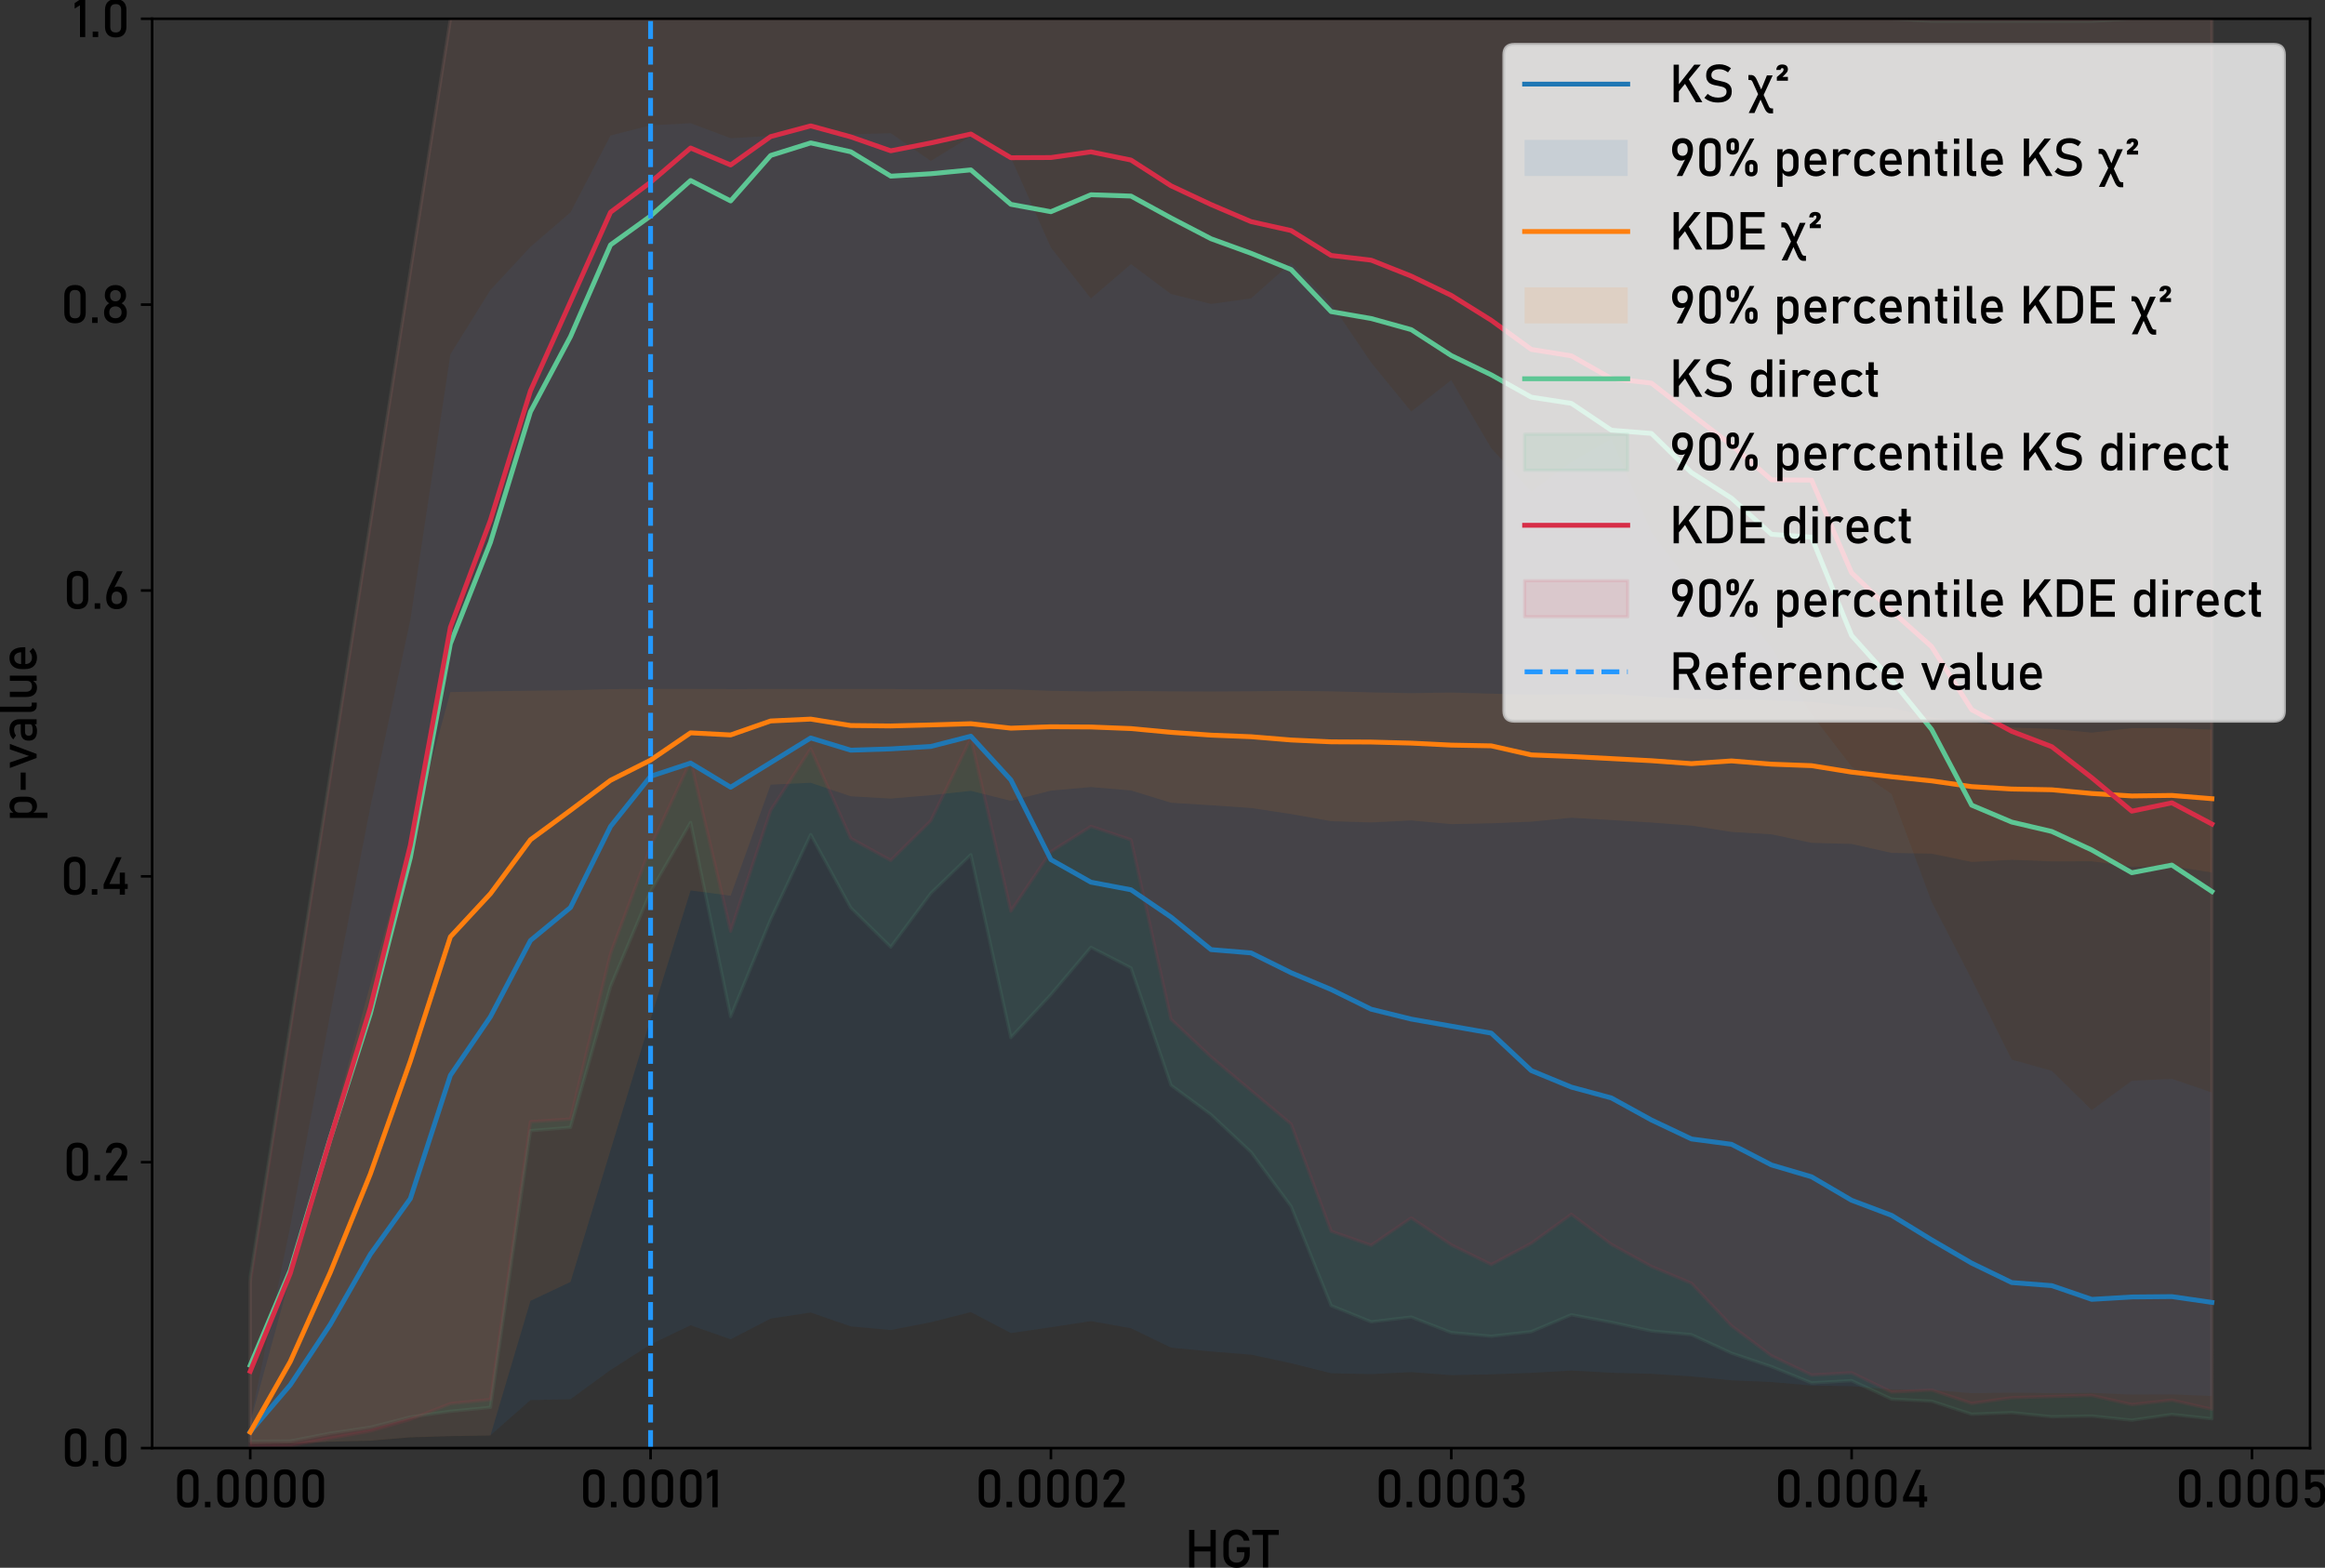 <?xml version="1.0" encoding="UTF-8" standalone="no"?>
<svg
   width="721.454pt"
   height="486.475pt"
   viewBox="0 0 721.454 486.475"
   version="1.1"
   id="svg225"
   sodipodi:docname="hgt_0.0001_hgt.svg"
   inkscape:export-filename="hgt_0.0001_hgt.pdf"
   inkscape:export-xdpi="96"
   inkscape:export-ydpi="96"
   inkscape:version="1.3.2 (091e20e, 2023-11-25, custom)"
   xmlns:inkscape="http://www.inkscape.org/namespaces/inkscape"
   xmlns:sodipodi="http://sodipodi.sourceforge.net/DTD/sodipodi-0.dtd"
   xmlns:xlink="http://www.w3.org/1999/xlink"
   xmlns="http://www.w3.org/2000/svg"
   xmlns:svg="http://www.w3.org/2000/svg"
   xmlns:rdf="http://www.w3.org/1999/02/22-rdf-syntax-ns#"
   xmlns:cc="http://creativecommons.org/ns#"
   xmlns:dc="http://purl.org/dc/elements/1.1/">
  <rect x="0" y="0" width="721.454" height="486.475" fill="#333333" stroke="none"/>
  <sodipodi:namedview
     id="namedview225"
     pagecolor="#ffffff"
     bordercolor="#000000"
     borderopacity="0.25"
     inkscape:showpageshadow="2"
     inkscape:pageopacity="0.0"
     inkscape:pagecheckerboard="0"
     inkscape:deskcolor="#d1d1d1"
     inkscape:document-units="pt"
     inkscape:zoom="2.25"
     inkscape:cx="495.11111"
     inkscape:cy="299.55556"
     inkscape:window-width="3840"
     inkscape:window-height="2054"
     inkscape:window-x="-11"
     inkscape:window-y="-11"
     inkscape:window-maximized="1"
     inkscape:current-layer="axes_1" />
  <defs
     id="defs1">
    <style
       type="text/css"
       id="style1">*{stroke-linejoin: round; stroke-linecap: butt}</style>
  </defs>
  <g
     id="figure_1"
     transform="translate(-60.788,-63.3)">
    <g
       id="axes_1">
      <g
         id="PolyCollection_1">
        <path
           d="m 138.436,504.57 v 6.882 l 12.423,-0.28 12.423,-0.6 12.423,-0.298 12.423,-1.025 12.423,-0.369 12.423,-0.195 12.423,-10.937 12.423,-0.266 12.423,-9.071 12.423,-7.943 12.423,-5.938 12.423,4.356 12.423,-6.439 12.423,-1.873 12.423,4.307 12.423,1.121 12.423,-2.412 12.423,-3.15 12.423,6.513 12.423,-1.806 12.423,-1.901 12.423,2.207 12.423,6.024 12.423,1.192 12.423,0.986 12.423,2.657 12.423,3.108 12.423,0.263 12.423,-0.617 12.423,0.94 12.423,-0.252 12.423,-0.458 12.423,-0.713 12.423,0.685 12.423,0.316 12.423,0.819 12.423,1.22 12.423,0.521 12.423,1.089 12.423,0.192 12.423,1.022 12.423,0.142 12.423,1.011 12.423,-0.149 12.423,0.124 12.423,-0.053 12.423,0.507 12.423,-0.053 12.423,0.482 v -94.156 0 l -12.423,-4.253 -12.423,0.61 -12.423,9.106 -12.423,-12.2 -12.423,-3.462 -12.423,-24.917 -12.423,-24.062 -12.423,-33.421 -12.423,-8.542 -12.423,-16.176 -12.423,-20.742 -12.423,-15.307 -12.423,-4.072 -12.423,-16.304 -12.423,-29.032 -12.423,7.187 -12.423,9.199 -12.423,-13.523 -12.423,-21.136 -12.423,9.745 -12.423,-15.197 -12.423,-18.319 -12.423,-12.629 -12.423,11.036 -12.423,1.721 -12.423,-3.086 -12.423,-9.269 -12.423,10.671 -12.423,-15.811 -12.423,-27.922 -12.423,-6.598 -12.423,7.655 -12.423,-8.638 -12.423,0.383 -12.423,-1.65 -12.423,2.143 -12.423,0.692 -12.423,-4.64 -12.423,0.642 -12.423,3.164 -12.423,23.846 -12.423,10.706 -12.423,13.381 -12.423,19.962 -12.423,82.372 -12.423,58.072 -12.423,64.173 -12.423,65.94 z"
           clip-path="url(#pf4413cbce0)"
           style="fill:#1f77b4;fill-opacity:0.1"
           id="path3" />
      </g>
      <g
         id="PolyCollection_2">
        <path
           d="m 138.436,504.753 v 6.787 l 12.423,-0.276 12.423,-0.61 12.423,-0.312 12.423,-1.03 12.423,-0.38 12.423,-0.194 12.423,-41.794 12.423,-5.855 12.423,-40.901 12.423,-40.684 12.423,-39.906 12.423,1.633 12.423,-34.463 12.423,-0.584 12.423,4.203 12.423,0.705 12.423,-1.056 12.423,-1.343 12.423,3.1 12.423,-3.168 12.423,-1.102 12.423,1.04 12.423,3.825 12.423,0.777 12.423,0.852 12.423,1.882 12.423,2.198 12.423,0.404 12.423,-0.622 12.423,1.138 12.423,-0.251 12.423,-0.507 12.423,-1.212 12.423,0.706 12.423,0.775 12.423,0.944 12.423,1.974 12.423,0.736 12.423,2.647 12.423,0.345 12.423,2.783 12.423,0.242 12.423,2.573 12.423,-0.671 12.423,0.491 12.423,-0.031 12.423,1.698 12.423,-0.154 12.423,1.932 v -44.305 0 l -12.423,-0.538 -12.423,0.045 -12.423,1.39 -12.423,-1.167 -12.423,-0.403 -12.423,-1.738 -12.423,-1.385 -12.423,-3.038 -12.423,-0.522 -12.423,-1.254 -12.423,-0.532 -12.423,-0.342 -12.423,-0.142 -12.423,-0.598 -12.423,-0.887 -12.423,0.119 -12.423,0.142 -12.423,-0.333 -12.423,-0.349 -12.423,0.182 -12.423,-0.235 -12.423,-0.318 -12.423,-0.165 -12.423,0.14 -12.423,0.062 -12.423,-0.037 -12.423,-0.106 -12.423,0.132 -12.423,-0.192 -12.423,-0.445 -12.423,-0.079 -12.423,0.088 -12.423,-0.11 -12.423,0.002 -12.423,-0.027 -12.423,0.029 -12.423,0.012 -12.423,-0.051 -12.423,0.009 -12.423,0.046 -12.423,0.347 -12.423,0.144 -12.423,0.168 -12.423,0.274 -12.423,45.554 -12.423,45.2 -12.423,45.322 -12.423,45.35 z"
           clip-path="url(#pf4413cbce0)"
           style="fill:#ff7f0e;fill-opacity:0.1"
           id="path4" />
      </g>
      <g
         id="PolyCollection_3">
        <defs
           id="defs4">
          <path
             id="m026669bd86"
             d="m 138.436,-116.572 v 51.083 l 12.423,-0.071 12.423,-2.412 12.423,-1.845 12.423,-3.193 12.423,-1.774 12.423,-1.206 12.423,-85.866 12.423,-0.993 12.423,-43.705 12.423,-29.515 12.423,-21.427 12.423,60.253 12.423,-30.153 12.423,-26.326 12.423,22.704 12.423,12.203 12.423,-16.673 12.423,-11.99 12.423,56.763 12.423,-13.338 12.423,-14.686 12.423,6.385 12.423,36.397 12.423,9.152 12.423,11.636 12.423,16.815 12.423,30.792 12.423,5.037 12.423,-1.49 12.423,4.825 12.423,1.135 12.423,-1.419 12.423,-5.25 12.423,2.341 12.423,2.696 12.423,1.135 12.423,5.747 12.423,4.186 12.423,5.037 12.423,-0.709 12.423,5.747 12.423,0.639 12.423,4.044 12.423,-0.497 12.423,1.277 12.423,-0.213 12.423,1.277 12.423,-1.774 12.423,1.348 V -506.88 v 0 h -12.423 -12.423 l -12.423,0.784 h -12.423 -12.423 -12.423 -12.423 L 647.78,-506.88 h -12.423 -12.423 -12.423 -12.423 -12.423 -12.423 -12.423 -12.423 -12.423 -12.423 -12.423 -12.423 -12.423 -12.423 -12.423 -12.423 -12.423 -12.423 -12.423 -12.423 -12.423 -12.423 -12.423 -12.423 -12.423 -12.423 -12.423 -12.423 -12.423 -12.423 -12.423 -12.423 -12.423 -12.423 -12.423 -12.423 l -12.423,78.062 -12.423,78.062 -12.423,78.062 -12.423,78.062 z"
             style="stroke:#5dc694;stroke-opacity:0.1" />
        </defs>
        <g
           clip-path="url(#pf4413cbce0)"
           id="g4">
          <use
             xlink:href="#m026669bd86"
             x="0"
             y="576"
             style="fill:#5dc694;fill-opacity:0.1;stroke:#5dc694;stroke-opacity:0.1"
             id="use4" />
        </g>
      </g>
      <g
         id="PolyCollection_4">
        <defs
           id="defs5">
          <path
             id="m212d3e1419"
             d="m 138.436,-114.73 v 50.85 l 12.423,-0.157 12.423,-2.383 12.423,-2.238 12.423,-3.62 12.423,-4.889 12.423,-1.253 12.423,-86.217 12.423,-0.825 12.423,-51.315 12.423,-33.165 12.423,-26.602 12.423,52.81 12.423,-37.487 12.423,-19.149 12.423,27.824 12.423,6.833 12.423,-12.306 12.423,-25.554 12.423,53.608 12.423,-18.461 12.423,-7.854 12.423,4.178 12.423,55.703 12.423,11.672 12.423,10.454 12.423,10.371 12.423,33.262 12.423,4.362 12.423,-8.498 12.423,8.366 12.423,6.119 12.423,-6.607 12.423,-8.997 12.423,9.325 12.423,6.855 12.423,5.203 12.423,13.214 12.423,9.324 12.423,5.939 12.423,-0.698 12.423,6.004 12.423,-0.644 12.423,4.157 12.423,-1.769 12.423,-0.37 12.423,-0.331 12.423,2.828 12.423,-1.378 12.423,2.82 V -506.88 v 0 h -12.423 -12.423 -12.423 -12.423 -12.423 -12.423 -12.423 -12.423 -12.423 -12.423 -12.423 -12.423 -12.423 -12.423 -12.423 -12.423 -12.423 -12.423 -12.423 -12.423 -12.423 -12.423 -12.423 -12.423 -12.423 -12.423 -12.423 -12.423 -12.423 -12.423 -12.423 -12.423 -12.423 -12.423 -12.423 -12.423 -12.423 -12.423 -12.423 -12.423 -12.423 -12.423 -12.423 -12.423 l -12.423,78.43 -12.423,78.43 -12.423,78.43 -12.423,78.43 z"
             style="stroke:#d72d47;stroke-opacity:0.1" />
        </defs>
        <g
           clip-path="url(#pf4413cbce0)"
           id="g5">
          <use
             xlink:href="#m212d3e1419"
             x="0"
             y="576"
             style="fill:#d72d47;fill-opacity:0.1;stroke:#d72d47;stroke-opacity:0.1"
             id="use5" />
        </g>
      </g>
      <g
         id="matplotlib.axis_1">
        <g
           id="xtick_1">
          <g
             id="line2d_1">
            <defs
               id="defs6">
              <path
                 id="m7de6efd23d"
                 d="M 0,0 V 3.5"
                 style="stroke:#000000;stroke-width:0.8" />
            </defs>
            <g
               id="g6">
              <use
                 xlink:href="#m7de6efd23d"
                 x="138.436"
                 y="512.64"
                 style="stroke:#000000;stroke-width:0.8"
                 id="use6" />
            </g>
          </g>
          <g
             id="text_1">
            <!-- 0.0000 -->
            <g
               transform="matrix(0.16,0,0,-0.16,114.555,531)"
               id="g12">
              <defs
                 id="defs7">
                <path
                   id="Bahnschrift-30"
                   d="m 1766,-47 q -650,0 -974,348 -323,349 -323,943 v 2065 q 0,604 328,947 328,344 969,344 643,0 970,-342 327,-342 327,-949 V 1244 Q 3063,641 2736,297 2409,-47 1766,-47 Z m 0,606 q 350,0 504,183 155,183 155,502 v 2065 q 0,322 -155,503 -154,182 -504,182 -350,0 -505,-182 -155,-181 -155,-503 V 1244 q 0,-319 155,-502 155,-183 505,-183 z"
                   transform="scale(0.016)" />
                <path
                   id="Bahnschrift-2e"
                   d="m 391,0 v 669 h 668 V 0 Z"
                   transform="scale(0.016)" />
              </defs>
              <use
                 xlink:href="#Bahnschrift-30"
                 id="use7" />
              <use
                 xlink:href="#Bahnschrift-2e"
                 x="55.176"
                 id="use8" />
              <use
                 xlink:href="#Bahnschrift-30"
                 x="77.832"
                 id="use9" />
              <use
                 xlink:href="#Bahnschrift-30"
                 x="133.008"
                 id="use10" />
              <use
                 xlink:href="#Bahnschrift-30"
                 x="188.184"
                 id="use11" />
              <use
                 xlink:href="#Bahnschrift-30"
                 x="243.359"
                 id="use12" />
            </g>
          </g>
        </g>
        <g
           id="xtick_2">
          <g
             id="line2d_2">
            <g
               id="g13">
              <use
                 xlink:href="#m7de6efd23d"
                 x="262.666"
                 y="512.64"
                 style="stroke:#000000;stroke-width:0.8"
                 id="use13" />
            </g>
          </g>
          <g
             id="text_2">
            <!-- 0.0001 -->
            <g
               transform="matrix(0.16,0,0,-0.16,240.539,531)"
               id="g19">
              <defs
                 id="defs13">
                <path
                   id="Bahnschrift-31"
                   d="M 1566,4544 V 0 H 928 V 3850 L 281,3453 v 660 l 647,431 z"
                   transform="scale(0.016)" />
              </defs>
              <use
                 xlink:href="#Bahnschrift-30"
                 id="use14" />
              <use
                 xlink:href="#Bahnschrift-2e"
                 x="55.176"
                 id="use15" />
              <use
                 xlink:href="#Bahnschrift-30"
                 x="77.832"
                 id="use16" />
              <use
                 xlink:href="#Bahnschrift-30"
                 x="133.008"
                 id="use17" />
              <use
                 xlink:href="#Bahnschrift-30"
                 x="188.184"
                 id="use18" />
              <use
                 xlink:href="#Bahnschrift-31"
                 x="243.359"
                 id="use19" />
            </g>
          </g>
        </g>
        <g
           id="xtick_3">
          <g
             id="line2d_3">
            <g
               id="g20">
              <use
                 xlink:href="#m7de6efd23d"
                 x="386.896"
                 y="512.64"
                 style="stroke:#000000;stroke-width:0.8"
                 id="use20" />
            </g>
          </g>
          <g
             id="text_3">
            <!-- 0.0002 -->
            <g
               transform="matrix(0.16,0,0,-0.16,363.296,531)"
               id="g26">
              <defs
                 id="defs20">
                <path
                   id="Bahnschrift-32"
                   d="m 400,0 v 553 l 1584,2113 q 138,181 214,374 77,194 77,366 v 7 q 0,271 -160,421 -159,150 -452,150 -275,0 -449,-164 -173,-164 -211,-464 v -3 H 344 v 3 q 84,588 428,911 344,324 884,324 613,0 947,-310 335,-309 335,-875 v -3 q 0,-240 -100,-505 -100,-264 -279,-504 L 1244,606 H 2963 V 0 Z"
                   transform="scale(0.016)" />
              </defs>
              <use
                 xlink:href="#Bahnschrift-30"
                 id="use21" />
              <use
                 xlink:href="#Bahnschrift-2e"
                 x="55.176"
                 id="use22" />
              <use
                 xlink:href="#Bahnschrift-30"
                 x="77.832"
                 id="use23" />
              <use
                 xlink:href="#Bahnschrift-30"
                 x="133.008"
                 id="use24" />
              <use
                 xlink:href="#Bahnschrift-30"
                 x="188.184"
                 id="use25" />
              <use
                 xlink:href="#Bahnschrift-32"
                 x="243.359"
                 id="use26" />
            </g>
          </g>
        </g>
        <g
           id="xtick_4">
          <g
             id="line2d_4">
            <g
               id="g27">
              <use
                 xlink:href="#m7de6efd23d"
                 x="511.127"
                 y="512.64"
                 style="stroke:#000000;stroke-width:0.8"
                 id="use27" />
            </g>
          </g>
          <g
             id="text_4">
            <!-- 0.0003 -->
            <g
               transform="matrix(0.16,0,0,-0.16,487.429,531)"
               id="g33">
              <defs
                 id="defs27">
                <path
                   id="Bahnschrift-33"
                   d="M 1644,-47 Q 1259,-47 970,92 681,231 506,493 331,756 281,1131 v 0 h 650 v 0 q 44,-293 231,-429 188,-136 482,-136 315,0 490,168 175,169 175,475 v 138 q 0,341 -166,526 -165,186 -468,186 h -322 v 607 h 322 q 269,0 414,159 145,159 145,450 v 141 q 0,268 -155,415 -154,147 -438,147 -241,0 -408,-136 -167,-136 -230,-429 v 0 H 356 v 0 q 97,562 433,870 336,308 852,308 587,0 909,-310 322,-309 322,-872 v -75 q 0,-340 -185,-592 -184,-251 -521,-370 372,-78 576,-364 205,-286 205,-727 v -75 Q 2947,609 2606,281 2266,-47 1644,-47 Z"
                   transform="scale(0.016)" />
              </defs>
              <use
                 xlink:href="#Bahnschrift-30"
                 id="use28" />
              <use
                 xlink:href="#Bahnschrift-2e"
                 x="55.176"
                 id="use29" />
              <use
                 xlink:href="#Bahnschrift-30"
                 x="77.832"
                 id="use30" />
              <use
                 xlink:href="#Bahnschrift-30"
                 x="133.008"
                 id="use31" />
              <use
                 xlink:href="#Bahnschrift-30"
                 x="188.184"
                 id="use32" />
              <use
                 xlink:href="#Bahnschrift-33"
                 x="243.359"
                 id="use33" />
            </g>
          </g>
        </g>
        <g
           id="xtick_5">
          <g
             id="line2d_5">
            <g
               id="g34">
              <use
                 xlink:href="#m7de6efd23d"
                 x="635.357"
                 y="512.64"
                 style="stroke:#000000;stroke-width:0.8"
                 id="use34" />
            </g>
          </g>
          <g
             id="text_5">
            <!-- 0.0004 -->
            <g
               transform="matrix(0.16,0,0,-0.16,611.338,531)"
               id="g40">
              <defs
                 id="defs34">
                <path
                   id="Bahnschrift-34"
                   d="m 406,697 v 553 l 1525,3291 h 657 L 1100,1288 H 3328 V 697 Z M 2366,-3 v 2675 h 622 V -3 Z"
                   transform="scale(0.016)" />
              </defs>
              <use
                 xlink:href="#Bahnschrift-30"
                 id="use35" />
              <use
                 xlink:href="#Bahnschrift-2e"
                 x="55.176"
                 id="use36" />
              <use
                 xlink:href="#Bahnschrift-30"
                 x="77.832"
                 id="use37" />
              <use
                 xlink:href="#Bahnschrift-30"
                 x="133.008"
                 id="use38" />
              <use
                 xlink:href="#Bahnschrift-30"
                 x="188.184"
                 id="use39" />
              <use
                 xlink:href="#Bahnschrift-34"
                 x="243.359"
                 id="use40" />
            </g>
          </g>
        </g>
        <g
           id="xtick_6">
          <g
             id="line2d_6">
            <g
               id="g41">
              <use
                 xlink:href="#m7de6efd23d"
                 x="759.587"
                 y="512.64"
                 style="stroke:#000000;stroke-width:0.8"
                 id="use41" />
            </g>
          </g>
          <g
             id="text_6">
            <!-- 0.0005 -->
            <g
               transform="matrix(0.16,0,0,-0.16,735.764,531)"
               id="g47">
              <defs
                 id="defs41">
                <path
                   id="Bahnschrift-35"
                   d="m 1738,-47 q -519,0 -852,298 -333,299 -417,843 v 3 h 637 v -3 q 35,-250 200,-389 166,-139 432,-139 306,0 473,204 167,205 167,577 v 381 q 0,372 -167,575 -167,203 -473,203 -166,0 -319,-94 -153,-93 -269,-262 H 569 V 4544 H 2884 V 3938 H 1206 V 2916 q 119,97 266,150 147,53 300,53 594,0 919,-364 325,-364 325,-1027 V 1347 Q 3016,681 2681,317 2347,-47 1738,-47 Z"
                   transform="scale(0.016)" />
              </defs>
              <use
                 xlink:href="#Bahnschrift-30"
                 id="use42" />
              <use
                 xlink:href="#Bahnschrift-2e"
                 x="55.176"
                 id="use43" />
              <use
                 xlink:href="#Bahnschrift-30"
                 x="77.832"
                 id="use44" />
              <use
                 xlink:href="#Bahnschrift-30"
                 x="133.008"
                 id="use45" />
              <use
                 xlink:href="#Bahnschrift-30"
                 x="188.184"
                 id="use46" />
              <use
                 xlink:href="#Bahnschrift-35"
                 x="243.359"
                 id="use47" />
            </g>
          </g>
        </g>
        <g
           id="text_7">
          <!-- HGT -->
          <g
             transform="matrix(0.16,0,0,-0.16,428.346,549.658)"
             id="g50">
            <defs
               id="defs47">
              <path
                 id="Bahnschrift-48"
                 d="m 3144,0 v 4544 h 637 V 0 Z M 563,0 v 4544 h 637 V 0 Z m 396,1934 v 607 h 2522 v -607 z"
                 transform="scale(0.016)" />
              <path
                 id="Bahnschrift-47"
                 d="M 2094,2447 H 3669 V 1653 Q 3669,1141 3470,758 3272,375 2915,164 2559,-47 2078,-47 1594,-47 1231,151 869,350 669,711 469,1072 469,1553 v 1341 q 0,512 198,893 199,382 555,593 356,211 837,211 397,0 723,-169 327,-169 549,-472 222,-303 300,-709 v 0 h -690 v 0 q -88,353 -341,540 -253,188 -541,188 -425,0 -681,-296 -256,-295 -256,-779 V 1553 q 0,-444 262,-711 263,-267 694,-267 425,0 681,281 257,282 257,785 v 197 h -922 z"
                 transform="scale(0.016)" />
              <path
                 id="Bahnschrift-54"
                 d="m 1222,0 v 4172 h 637 V 0 Z M -63,3938 v 606 h 3207 v -606 z"
                 transform="scale(0.016)" />
            </defs>
            <use
               xlink:href="#Bahnschrift-48"
               id="use48" />
            <use
               xlink:href="#Bahnschrift-47"
               x="67.871"
               id="use49" />
            <use
               xlink:href="#Bahnschrift-54"
               x="132.52"
               id="use50" />
          </g>
        </g>
      </g>
      <g
         id="matplotlib.axis_2">
        <g
           id="ytick_1">
          <g
             id="line2d_7">
            <defs
               id="defs50">
              <path
                 id="mab78a28a22"
                 d="M 0,0 H -3.5"
                 style="stroke:#000000;stroke-width:0.8" />
            </defs>
            <g
               id="g51">
              <use
                 xlink:href="#mab78a28a22"
                 x="108"
                 y="512.64"
                 style="stroke:#000000;stroke-width:0.8"
                 id="use51" />
            </g>
          </g>
          <g
             id="text_8">
            <!-- 0.0 -->
            <g
               transform="matrix(0.16,0,0,-0.16,79.72,518.32)"
               id="g54">
              <use
                 xlink:href="#Bahnschrift-30"
                 id="use52" />
              <use
                 xlink:href="#Bahnschrift-2e"
                 x="55.176"
                 id="use53" />
              <use
                 xlink:href="#Bahnschrift-30"
                 x="77.832"
                 id="use54" />
            </g>
          </g>
        </g>
        <g
           id="ytick_2">
          <g
             id="line2d_8">
            <g
               id="g55">
              <use
                 xlink:href="#mab78a28a22"
                 x="108"
                 y="423.936"
                 style="stroke:#000000;stroke-width:0.8"
                 id="use55" />
            </g>
          </g>
          <g
             id="text_9">
            <!-- 0.2 -->
            <g
               transform="matrix(0.16,0,0,-0.16,80.282,429.616)"
               id="g58">
              <use
                 xlink:href="#Bahnschrift-30"
                 id="use56" />
              <use
                 xlink:href="#Bahnschrift-2e"
                 x="55.176"
                 id="use57" />
              <use
                 xlink:href="#Bahnschrift-32"
                 x="77.832"
                 id="use58" />
            </g>
          </g>
        </g>
        <g
           id="ytick_3">
          <g
             id="line2d_9">
            <g
               id="g59">
              <use
                 xlink:href="#mab78a28a22"
                 x="108"
                 y="335.232"
                 style="stroke:#000000;stroke-width:0.8"
                 id="use59" />
            </g>
          </g>
          <g
             id="text_10">
            <!-- 0.4 -->
            <g
               transform="matrix(0.16,0,0,-0.16,79.445,340.912)"
               id="g62">
              <use
                 xlink:href="#Bahnschrift-30"
                 id="use60" />
              <use
                 xlink:href="#Bahnschrift-2e"
                 x="55.176"
                 id="use61" />
              <use
                 xlink:href="#Bahnschrift-34"
                 x="77.832"
                 id="use62" />
            </g>
          </g>
        </g>
        <g
           id="ytick_4">
          <g
             id="line2d_10">
            <g
               id="g63">
              <use
                 xlink:href="#mab78a28a22"
                 x="108"
                 y="246.528"
                 style="stroke:#000000;stroke-width:0.8"
                 id="use63" />
            </g>
          </g>
          <g
             id="text_11">
            <!-- 0.6 -->
            <g
               transform="matrix(0.16,0,0,-0.16,80.338,252.208)"
               id="g66">
              <defs
                 id="defs63">
                <path
                   id="Bahnschrift-36"
                   d="M 1641,-47 Q 1038,-47 706,312 375,672 375,1325 v 3 q 0,294 81,623 82,330 235,637 l 987,1956 h 688 l -1160,-2266 3,113 q 163,309 579,309 534,0 827,-355 294,-354 294,-1001 v -3 Q 2909,681 2578,317 2247,-47 1641,-47 Z m 0,613 q 306,0 468,187 163,188 163,535 v 3 q 0,381 -172,589 -172,208 -491,208 -284,0 -440,-210 -156,-209 -156,-590 v -4 q 0,-346 164,-532 164,-186 464,-186 z"
                   transform="scale(0.016)" />
              </defs>
              <use
                 xlink:href="#Bahnschrift-30"
                 id="use64" />
              <use
                 xlink:href="#Bahnschrift-2e"
                 x="55.176"
                 id="use65" />
              <use
                 xlink:href="#Bahnschrift-36"
                 x="77.832"
                 id="use66" />
            </g>
          </g>
        </g>
        <g
           id="ytick_5">
          <g
             id="line2d_11">
            <g
               id="g67">
              <use
                 xlink:href="#mab78a28a22"
                 x="108"
                 y="157.824"
                 style="stroke:#000000;stroke-width:0.8"
                 id="use67" />
            </g>
          </g>
          <g
             id="text_12">
            <!-- 0.8 -->
            <g
               transform="matrix(0.16,0,0,-0.16,79.547,163.504)"
               id="g70">
              <defs
                 id="defs67">
                <path
                   id="Bahnschrift-38"
                   d="M 1800,-47 Q 1384,-47 1075,109 766,266 594,550 422,834 422,1216 v 75 q 0,340 170,640 171,300 455,453 -238,132 -385,380 -146,249 -146,524 v 109 q 0,541 351,867 352,327 933,327 581,0 932,-327 352,-326 352,-867 v -109 q 0,-282 -148,-529 -148,-246 -392,-375 287,-153 460,-453 174,-300 174,-640 v -75 Q 3178,834 3006,550 2834,266 2525,109 2216,-47 1800,-47 Z m 0,613 q 334,0 539,192 205,192 205,505 v 43 q 0,316 -205,508 -205,192 -539,192 -334,0 -539,-192 -205,-192 -205,-511 v -47 q 0,-312 205,-501 205,-189 539,-189 z m 0,2053 q 291,0 469,184 178,185 178,488 v 43 q 0,291 -178,467 -178,177 -469,177 -291,0 -469,-177 -178,-176 -178,-470 v -47 q 0,-300 178,-483 178,-182 469,-182 z"
                   transform="scale(0.016)" />
              </defs>
              <use
                 xlink:href="#Bahnschrift-30"
                 id="use68" />
              <use
                 xlink:href="#Bahnschrift-2e"
                 x="55.176"
                 id="use69" />
              <use
                 xlink:href="#Bahnschrift-38"
                 x="77.832"
                 id="use70" />
            </g>
          </g>
        </g>
        <g
           id="ytick_6">
          <g
             id="line2d_12">
            <g
               id="g71">
              <use
                 xlink:href="#mab78a28a22"
                 x="108"
                 y="69.12"
                 style="stroke:#000000;stroke-width:0.8"
                 id="use71" />
            </g>
          </g>
          <g
             id="text_13">
            <!-- 1.0 -->
            <g
               transform="matrix(0.16,0,0,-0.16,83.228,74.8)"
               id="g74">
              <use
                 xlink:href="#Bahnschrift-31"
                 id="use72" />
              <use
                 xlink:href="#Bahnschrift-2e"
                 x="33.252"
                 id="use73" />
              <use
                 xlink:href="#Bahnschrift-30"
                 x="55.908"
                 id="use74" />
            </g>
          </g>
        </g>
        <g
           id="text_14">
          <!-- p-value -->
          <g
             transform="matrix(0,-0.16,-0.16,0,72.147,318.379)"
             id="g81">
            <defs
               id="defs74">
              <path
                 id="Bahnschrift-70"
                 d="m 500,-1319 v 4563 h 638 V -1319 Z M 1953,-47 q -303,0 -528,145 -225,146 -331,411 l 44,679 q 0,-210 75,-357 75,-147 217,-225 142,-78 345,-78 316,0 489,192 174,193 174,543 v 703 q 0,356 -174,553 -173,197 -489,197 -203,0 -345,-75 -142,-75 -217,-219 -75,-144 -75,-350 l -66,625 q 147,284 384,439 238,155 528,155 522,0 806,-346 285,-345 285,-976 V 1263 Q 3075,641 2781,297 2488,-47 1953,-47 Z"
                 transform="scale(0.016)" />
              <path
                 id="Bahnschrift-2d"
                 d="M 500,1931 H 2600 V 1325 H 500 Z"
                 transform="scale(0.016)" />
              <path
                 id="Bahnschrift-76"
                 d="m 1616,928 793,2316 h 666 L 1856,0 H 1375 L 156,3244 h 666 z"
                 transform="scale(0.016)" />
              <path
                 id="Bahnschrift-61"
                 d="m 2331,0 v 2056 q 0,319 -170,495 -170,177 -483,177 -190,0 -376,-58 -186,-57 -333,-167 l -466,319 q 185,222 486,345 302,124 670,124 610,0 944,-316 335,-316 335,-891 V 0 Z m -793,-47 q -597,0 -896,247 -298,247 -298,756 0,485 273,724 274,239 821,239 h 921 l 44,-513 h -962 q -247,0 -372,-111 -125,-111 -125,-339 0,-247 165,-366 166,-118 497,-118 363,0 544,78 181,78 181,244 l 66,-456 Q 2313,206 2188,122 2063,38 1902,-4 1741,-47 1538,-47 Z"
                 transform="scale(0.016)" />
              <path
                 id="Bahnschrift-6c"
                 d="M 1138,4544 V 838 q 0,-116 51,-182 52,-65 145,-65 h 300 V -16 H 1259 Q 900,-16 700,209 500,434 500,844 v 3700 z"
                 transform="scale(0.016)" />
              <path
                 id="Bahnschrift-75"
                 d="m 2456,0 v 3244 h 635 V 0 Z M 1138,3244 V 1272 q 0,-341 173,-527 173,-186 489,-186 316,0 486,167 170,168 170,471 l 44,-678 Q 2413,300 2194,126 1975,-47 1622,-47 1084,-47 792,298 500,644 500,1272 v 1972 z"
                 transform="scale(0.016)" />
              <path
                 id="Bahnschrift-65"
                 d="M 1828,-47 Q 1150,-47 778,331 406,709 406,1406 v 366 q 0,725 358,1122 358,397 1008,397 612,0 948,-450 336,-450 336,-1263 V 1366 H 869 v 512 h 1581 v 0 q -28,394 -205,616 -176,222 -473,222 -359,0 -559,-238 -200,-237 -200,-672 v -412 q 0,-403 214,-619 214,-216 601,-216 194,0 384,78 191,79 341,219 v 0 l 419,-418 v 0 Q 2731,206 2431,79 2131,-47 1828,-47 Z"
                 transform="scale(0.016)" />
            </defs>
            <use
               xlink:href="#Bahnschrift-70"
               id="use75" />
            <use
               xlink:href="#Bahnschrift-2d"
               x="54.395"
               id="use76" />
            <use
               xlink:href="#Bahnschrift-76"
               x="102.344"
               id="use77" />
            <use
               xlink:href="#Bahnschrift-61"
               x="152.344"
               id="use78" />
            <use
               xlink:href="#Bahnschrift-6c"
               x="205.566"
               id="use79" />
            <use
               xlink:href="#Bahnschrift-75"
               x="234.521"
               id="use80" />
            <use
               xlink:href="#Bahnschrift-65"
               x="290.137"
               id="use81" />
          </g>
        </g>
      </g>
      <g
         id="line2d_13">
        <path
           d="m 138.436,507.585 12.423,-14.55 12.423,-18.769 12.423,-21.761 12.423,-17.288 12.423,-38.251 12.423,-18.18 12.423,-23.652 12.423,-10.242 12.423,-25.146 12.423,-15.56 12.423,-4.1 12.423,7.489 12.423,-7.642 12.423,-7.641 12.423,3.789 12.423,-0.4 12.423,-0.755 12.423,-3.188 12.423,13.57 12.423,24.732 12.423,7.002 12.423,2.354 12.423,8.473 12.423,10.092 12.423,1.03 12.423,6.151 12.423,5.203 12.423,6.116 12.423,3.061 12.423,2.183 12.423,2.176 12.423,11.621 12.423,5.128 12.423,3.36 12.423,6.839 12.423,5.888 12.423,1.656 12.423,6.415 12.423,3.669 12.423,7.28 12.423,4.688 12.423,7.601 12.423,7.226 12.423,6.019 12.423,0.957 12.423,4.26 12.423,-0.741 12.423,-0.114 12.423,1.794"
           clip-path="url(#pf4413cbce0)"
           style="fill:none;stroke:#1f77b4;stroke-width:1.5;stroke-linecap:square"
           id="path81" />
      </g>
      <g
         id="line2d_14">
        <path
           d="m 138.436,507.688 12.423,-21.872 12.423,-27.69 12.423,-30.529 12.423,-35.064 12.423,-38.546 12.423,-13.376 12.423,-16.746 12.423,-9.125 12.423,-9.312 12.423,-6.258 12.423,-8.473 12.423,0.654 12.423,-4.336 12.423,-0.58 12.423,1.992 12.423,0.132 12.423,-0.318 12.423,-0.373 12.423,1.379 12.423,-0.436 12.423,0.075 12.423,0.488 12.423,1.165 12.423,0.873 12.423,0.492 12.423,1.018 12.423,0.569 12.423,0.067 12.423,0.332 12.423,0.614 12.423,0.233 12.423,2.808 12.423,0.497 12.423,0.648 12.423,0.656 12.423,0.906 12.423,-0.841 12.423,1.009 12.423,0.464 12.423,2.003 12.423,1.44 12.423,1.275 12.423,1.786 12.423,0.744 12.423,0.232 12.423,1.155 12.423,0.764 12.423,-0.164 12.423,1.016"
           clip-path="url(#pf4413cbce0)"
           style="fill:none;stroke:#ff7f0e;stroke-width:1.5;stroke-linecap:square"
           id="path82" />
      </g>
      <g
         id="line2d_15">
        <path
           d="m 138.436,486.956 12.423,-29.462 12.423,-41.029 12.423,-38.645 12.423,-48.423 12.423,-66.378 12.423,-31.409 12.423,-40.551 12.423,-23.318 12.423,-28.457 12.423,-8.955 12.423,-11.013 12.423,6.331 12.423,-14.11 12.423,-3.89 12.423,2.752 12.423,7.563 12.423,-0.751 12.423,-1.192 12.423,10.689 12.423,2.287 12.423,-5.264 12.423,0.412 12.423,6.786 12.423,6.458 12.423,4.514 12.423,5.039 12.423,13.058 12.423,2.143 12.423,3.447 12.423,8.034 12.423,6.002 12.423,6.926 12.423,1.918 12.423,8.332 12.423,0.995 12.423,12.151 12.423,7.934 12.423,11.212 12.423,0.895 12.423,30.5 12.423,13.836 12.423,15.331 12.423,23.489 12.423,5.252 12.423,2.909 12.423,5.75 12.423,7.051 12.423,-2.371 12.423,8.202"
           clip-path="url(#pf4413cbce0)"
           style="fill:none;stroke:#5dc694;stroke-width:1.5;stroke-linecap:square"
           id="path83" />
      </g>
      <g
         id="line2d_16">
        <path
           d="m 138.436,488.81 12.423,-30.383 12.423,-41.83 12.423,-40.618 12.423,-50.432 12.423,-67.616 12.423,-33.201 12.423,-40.154 12.423,-27.66 12.423,-27.762 12.423,-9.301 12.423,-10.622 12.423,5.256 12.423,-8.809 12.423,-3.318 12.423,3.399 12.423,4.333 12.423,-2.442 12.423,-2.761 12.423,7.35 12.423,-0.052 12.423,-1.766 12.423,2.543 12.423,7.987 12.423,5.826 12.423,5.294 12.423,2.776 12.423,7.718 12.423,1.463 12.423,4.942 12.423,5.979 12.423,7.743 12.423,9.029 12.423,1.998 12.423,7.037 12.423,1.426 12.423,9.69 12.423,9.531 12.423,10.807 12.423,0.068 12.423,28.755 12.423,11.842 12.423,11.074 12.423,19.567 12.423,6.717 12.423,4.754 12.423,9.63 12.423,10.381 12.423,-2.585 12.423,6.583"
           clip-path="url(#pf4413cbce0)"
           style="fill:none;stroke:#d72d47;stroke-width:1.5;stroke-linecap:square"
           id="path84" />
      </g>
      <g
         id="line2d_17">
        <path
           d="M 262.666,512.64 V 69.12"
           clip-path="url(#pf4413cbce0)"
           style="fill:none;stroke:#2398ff;stroke-width:1.5;stroke-dasharray:5.55, 2.4;stroke-dashoffset:0"
           id="path85" />
      </g>
      <g
         id="patch_3">
        <path
           d="M 108,512.64 V 69.12"
           style="fill:none;stroke:#000000;stroke-width:0.8;stroke-linecap:square;stroke-linejoin:miter"
           id="path86" />
      </g>
      <g
         id="patch_4">
        <path
           d="M 777.6,512.64 V 69.12"
           style="fill:none;stroke:#000000;stroke-width:0.8;stroke-linecap:square;stroke-linejoin:miter"
           id="path87" />
      </g>
      <g
         id="patch_5">
        <path
           d="M 108,512.64 H 777.6"
           style="fill:none;stroke:#000000;stroke-width:0.8;stroke-linecap:square;stroke-linejoin:miter"
           id="path88" />
      </g>
      <g
         id="patch_6">
        <path
           d="M 108,69.12 H 777.6"
           style="fill:none;stroke:#000000;stroke-width:0.8;stroke-linecap:square;stroke-linejoin:miter"
           id="path89" />
      </g>
      <g
         id="legend_1">
        <g
           id="patch_7">
          <path
             d="M 530.678,287.04 H 766.4 q 3.2,0 3.2,-3.2 V 80.32 q 0,-3.2 -3.2,-3.2 H 530.678 q -3.2,0 -3.2,3.2 v 203.52 q 0,3.2 3.2,3.2 z"
             style="opacity:0.8;fill:#ffffff;stroke:#cccccc;stroke-linejoin:miter"
             id="path90" />
        </g>
        <g
           id="line2d_18">
          <path
             d="m 533.878,89.397 h 16 16"
             style="fill:none;stroke:#1f77b4;stroke-width:1.5;stroke-linecap:square"
             id="path91" />
        </g>
        <g
           id="text_15">
          <!-- KS χ² -->
          <g
             transform="matrix(0.16,0,0,-0.16,578.678,94.998)"
             id="g95">
            <defs
               id="defs91">
              <path
                 id="Bahnschrift-4b"
                 d="m 969,1038 94,956 2006,2550 h 784 z M 563,0 v 4544 h 637 V 0 Z M 3263,0 1819,2425 2322,2891 4044,0 Z"
                 transform="scale(0.016)" />
              <path
                 id="Bahnschrift-53"
                 d="M 1928,-47 Q 1597,-47 1305,15 1013,78 758,203 503,328 281,516 v 0 l 397,487 v 0 q 260,-225 572,-338 313,-112 678,-112 494,0 766,184 272,185 272,516 v 3 q 0,260 -138,397 -137,138 -361,205 -223,67 -489,111 -256,44 -517,103 -261,59 -480,185 -218,127 -351,364 -133,238 -133,635 v 3 q 0,635 422,983 422,349 1190,349 366,0 716,-118 350,-117 681,-357 v 0 l -362,-507 v 0 q -260,194 -518,288 -257,94 -517,94 -465,0 -723,-186 -258,-186 -258,-527 v -3 q 0,-256 150,-391 150,-134 392,-198 243,-64 521,-120 250,-50 500,-121 250,-70 454,-203 205,-133 328,-364 124,-231 124,-603 v -6 Q 3597,641 3159,297 2722,-47 1928,-47 Z"
                 transform="scale(0.016)" />
              <path
                 id="Bahnschrift-20"
                 transform="scale(0.016)"
                 d="" />
              <path
                 id="Bahnschrift-3c7"
                 d="m 2753,-1366 q -147,0 -272,63 -125,62 -228,192 -103,130 -194,323 L 600,2438 q -53,118 -119,182 -65,64 -159,64 H 94 v 607 h 322 q 150,0 273,-63 124,-62 228,-191 105,-128 192,-324 L 2569,-513 q 53,-115 134,-180 81,-66 269,-66 h 106 v -607 z m -2628,47 1225,2460 338,-547 -866,-1913 z m 1772,2103 -338,547 775,1913 h 697 z"
                 transform="scale(0.016)" />
              <path
                 id="Bahnschrift-b2"
                 d="m 378,2597 v 441 l 422,365 q 250,213 322,320 72,108 72,240 v 0 q 0,162 -160,162 -87,0 -140,-55 -53,-54 -69,-164 v 0 H 313 v 0 q 21,332 208,496 188,164 492,164 353,0 529,-150 177,-150 177,-447 v -3 q 0,-163 -97,-307 -97,-143 -319,-362 l -240,-234 h 656 v -466 z"
                 transform="scale(0.016)" />
            </defs>
            <use
               xlink:href="#Bahnschrift-4b"
               id="use91" />
            <use
               xlink:href="#Bahnschrift-53"
               x="64.16"
               id="use92" />
            <use
               xlink:href="#Bahnschrift-20"
               x="125.732"
               id="use93" />
            <use
               xlink:href="#Bahnschrift-3c7"
               x="152.588"
               id="use94" />
            <use
               xlink:href="#Bahnschrift-b2"
               x="203.125"
               id="use95" />
          </g>
        </g>
        <g
           id="patch_8">
          <path
             d="m 533.878,117.912 h 32 v -11.2 h -32 z"
             style="fill:#1f77b4;fill-opacity:0.1"
             id="path95" />
        </g>
        <g
           id="text_16">
          <!-- 90% percentile KS χ² -->
          <g
             transform="matrix(0.16,0,0,-0.16,578.678,117.912)"
             id="g115">
            <defs
               id="defs95">
              <path
                 id="Bahnschrift-39"
                 d="m 934,0 1144,2256 -3,-112 q -81,-147 -241,-213 -159,-65 -368,-65 -491,0 -791,364 -300,364 -300,967 v 3 q 0,663 333,1027 333,364 936,364 603,0 934,-368 331,-367 331,-1039 v -3 q 0,-278 -81,-602 -81,-323 -237,-632 L 1622,0 Z m 710,2447 q 300,0 464,203 164,203 164,572 v 3 q 0,359 -164,556 -164,197 -464,197 -303,0 -467,-197 -164,-197 -164,-559 v -3 q 0,-369 164,-571 164,-201 467,-201 z"
                 transform="scale(0.016)" />
              <path
                 id="Bahnschrift-25"
                 d="m 666,0 2468,4544 h 560 L 1225,0 Z m 2662,-47 q -362,0 -559,211 -197,211 -197,589 v 391 q 0,378 197,589 197,211 559,211 363,0 559,-213 197,-212 197,-593 V 753 Q 4084,375 3887,164 3691,-47 3328,-47 Z m 0,497 q 235,0 235,272 v 459 q 0,263 -235,263 -234,0 -234,-266 V 722 q 0,-272 234,-272 z M 1069,2597 q -363,0 -560,211 -196,211 -196,589 v 391 q 0,378 196,589 197,211 560,211 362,0 559,-213 197,-212 197,-594 v -384 q 0,-378 -197,-589 -197,-211 -559,-211 z m 0,497 q 234,0 234,272 v 459 q 0,263 -234,263 -235,0 -235,-266 v -456 q 0,-272 235,-272 z"
                 transform="scale(0.016)" />
              <path
                 id="Bahnschrift-72"
                 d="m 500,0 v 3244 h 638 V 0 Z m 1784,2475 q -84,103 -212,156 -128,53 -297,53 -303,0 -470,-167 -167,-167 -167,-464 l -66,625 q 147,288 386,450 239,163 526,163 222,0 402,-64 180,-64 314,-189 z"
                 transform="scale(0.016)" />
              <path
                 id="Bahnschrift-63"
                 d="M 1809,-47 Q 1141,-47 773,322 406,691 406,1363 v 534 q 0,666 367,1030 368,364 1036,364 382,0 688,-135 306,-134 487,-384 v 0 l -459,-413 v 0 q -134,157 -319,241 -184,84 -387,84 -369,0 -572,-206 -203,-206 -203,-581 v -534 q 0,-385 203,-595 203,-209 572,-209 203,0 387,91 185,91 319,256 v 0 l 459,-443 v 0 Q 2803,219 2495,86 2188,-47 1809,-47 Z"
                 transform="scale(0.016)" />
              <path
                 id="Bahnschrift-6e"
                 d="m 500,0 v 3244 h 638 V 0 Z m 1969,0 v 1966 q 0,343 -177,530 -176,188 -501,188 -313,0 -483,-166 -170,-165 -170,-465 l -66,625 q 150,294 392,453 242,160 536,160 528,0 817,-346 289,-345 289,-976 V 0 Z"
                 transform="scale(0.016)" />
              <path
                 id="Bahnschrift-74"
                 d="M 1344,-16 Q 944,-16 764,206 584,428 584,844 v 3344 h 638 V 838 q 0,-116 47,-182 47,-65 137,-65 h 307 V -16 Z M 250,2669 v 575 h 1463 v -575 z"
                 transform="scale(0.016)" />
              <path
                 id="Bahnschrift-69"
                 d="m 500,3906 v 638 h 638 V 3906 Z M 500,0 v 3244 h 638 V 0 Z"
                 transform="scale(0.016)" />
            </defs>
            <use
               xlink:href="#Bahnschrift-39"
               id="use96" />
            <use
               xlink:href="#Bahnschrift-30"
               x="51.318"
               id="use97" />
            <use
               xlink:href="#Bahnschrift-25"
               x="106.494"
               id="use98" />
            <use
               xlink:href="#Bahnschrift-20"
               x="175.195"
               id="use99" />
            <use
               xlink:href="#Bahnschrift-70"
               x="202.051"
               id="use100" />
            <use
               xlink:href="#Bahnschrift-65"
               x="256.445"
               id="use101" />
            <use
               xlink:href="#Bahnschrift-72"
               x="310.059"
               id="use102" />
            <use
               xlink:href="#Bahnschrift-63"
               x="352.734"
               id="use103" />
            <use
               xlink:href="#Bahnschrift-65"
               x="402.539"
               id="use104" />
            <use
               xlink:href="#Bahnschrift-6e"
               x="456.152"
               id="use105" />
            <use
               xlink:href="#Bahnschrift-74"
               x="512.012"
               id="use106" />
            <use
               xlink:href="#Bahnschrift-69"
               x="544.629"
               id="use107" />
            <use
               xlink:href="#Bahnschrift-6c"
               x="569.727"
               id="use108" />
            <use
               xlink:href="#Bahnschrift-65"
               x="598.682"
               id="use109" />
            <use
               xlink:href="#Bahnschrift-20"
               x="652.295"
               id="use110" />
            <use
               xlink:href="#Bahnschrift-4b"
               x="679.15"
               id="use111" />
            <use
               xlink:href="#Bahnschrift-53"
               x="743.311"
               id="use112" />
            <use
               xlink:href="#Bahnschrift-20"
               x="804.883"
               id="use113" />
            <use
               xlink:href="#Bahnschrift-3c7"
               x="831.738"
               id="use114" />
            <use
               xlink:href="#Bahnschrift-b2"
               x="882.275"
               id="use115" />
          </g>
        </g>
        <g
           id="line2d_19">
          <path
             d="m 533.878,135.143 h 16 16"
             style="fill:none;stroke:#ff7f0e;stroke-width:1.5;stroke-linecap:square"
             id="path115" />
        </g>
        <g
           id="text_17">
          <!-- KDE χ² -->
          <g
             transform="matrix(0.16,0,0,-0.16,578.678,140.743)"
             id="g121">
            <defs
               id="defs115">
              <path
                 id="Bahnschrift-44"
                 d="m 994,0 v 606 h 1028 q 503,0 779,261 277,261 277,736 v 1338 q 0,475 -277,736 -276,261 -779,261 H 994 v 606 h 1009 q 825,0 1276,-427 452,-426 452,-1201 V 1628 Q 3731,1113 3528,748 3325,384 2937,192 2550,0 2000,0 Z M 563,0 v 4544 h 637 V 0 Z"
                 transform="scale(0.016)" />
              <path
                 id="Bahnschrift-45"
                 d="m 563,0 v 4544 h 637 V 0 Z M 872,0 V 606 H 3481 V 0 Z m 0,1953 v 606 h 2266 v -606 z m 0,1985 v 606 h 2609 v -606 z"
                 transform="scale(0.016)" />
            </defs>
            <use
               xlink:href="#Bahnschrift-4b"
               id="use116" />
            <use
               xlink:href="#Bahnschrift-44"
               x="64.16"
               id="use117" />
            <use
               xlink:href="#Bahnschrift-45"
               x="129.785"
               id="use118" />
            <use
               xlink:href="#Bahnschrift-20"
               x="189.551"
               id="use119" />
            <use
               xlink:href="#Bahnschrift-3c7"
               x="216.406"
               id="use120" />
            <use
               xlink:href="#Bahnschrift-b2"
               x="266.943"
               id="use121" />
          </g>
        </g>
        <g
           id="patch_9">
          <path
             d="m 533.878,163.657 h 32 v -11.2 h -32 z"
             style="fill:#ff7f0e;fill-opacity:0.1"
             id="path121" />
        </g>
        <g
           id="text_18">
          <!-- 90% percentile KDE χ² -->
          <g
             transform="matrix(0.16,0,0,-0.16,578.678,163.657)"
             id="g142">
            <use
               xlink:href="#Bahnschrift-39"
               id="use122" />
            <use
               xlink:href="#Bahnschrift-30"
               x="51.318"
               id="use123" />
            <use
               xlink:href="#Bahnschrift-25"
               x="106.494"
               id="use124" />
            <use
               xlink:href="#Bahnschrift-20"
               x="175.195"
               id="use125" />
            <use
               xlink:href="#Bahnschrift-70"
               x="202.051"
               id="use126" />
            <use
               xlink:href="#Bahnschrift-65"
               x="256.445"
               id="use127" />
            <use
               xlink:href="#Bahnschrift-72"
               x="310.059"
               id="use128" />
            <use
               xlink:href="#Bahnschrift-63"
               x="352.734"
               id="use129" />
            <use
               xlink:href="#Bahnschrift-65"
               x="402.539"
               id="use130" />
            <use
               xlink:href="#Bahnschrift-6e"
               x="456.152"
               id="use131" />
            <use
               xlink:href="#Bahnschrift-74"
               x="512.012"
               id="use132" />
            <use
               xlink:href="#Bahnschrift-69"
               x="544.629"
               id="use133" />
            <use
               xlink:href="#Bahnschrift-6c"
               x="569.727"
               id="use134" />
            <use
               xlink:href="#Bahnschrift-65"
               x="598.682"
               id="use135" />
            <use
               xlink:href="#Bahnschrift-20"
               x="652.295"
               id="use136" />
            <use
               xlink:href="#Bahnschrift-4b"
               x="679.15"
               id="use137" />
            <use
               xlink:href="#Bahnschrift-44"
               x="743.311"
               id="use138" />
            <use
               xlink:href="#Bahnschrift-45"
               x="808.936"
               id="use139" />
            <use
               xlink:href="#Bahnschrift-20"
               x="868.701"
               id="use140" />
            <use
               xlink:href="#Bahnschrift-3c7"
               x="895.557"
               id="use141" />
            <use
               xlink:href="#Bahnschrift-b2"
               x="946.094"
               id="use142" />
          </g>
        </g>
        <g
           id="line2d_20">
          <path
             d="m 533.878,180.833 h 16 16"
             style="fill:none;stroke:#5dc694;stroke-width:1.5;stroke-linecap:square"
             id="path142" />
        </g>
        <g
           id="text_19">
          <!-- KS direct -->
          <g
             transform="matrix(0.16,0,0,-0.16,578.678,186.433)"
             id="g151">
            <defs
               id="defs142">
              <path
                 id="Bahnschrift-64"
                 d="m 2344,0 v 4544 h 637 V 0 Z M 1528,-56 Q 991,-56 698,289 406,634 406,1263 v 715 q 0,631 286,976 286,346 805,346 287,0 526,-150 240,-150 386,-422 l -65,-662 q 0,206 -75,353 -75,147 -218,223 -142,77 -345,77 -315,0 -489,-197 -173,-197 -173,-553 v -706 q 0,-354 173,-546 174,-192 489,-192 203,0 345,79 143,80 218,230 75,150 75,360 l 44,-685 Q 2300,291 2086,117 1872,-56 1528,-56 Z"
                 transform="scale(0.016)" />
            </defs>
            <use
               xlink:href="#Bahnschrift-4b"
               id="use143" />
            <use
               xlink:href="#Bahnschrift-53"
               x="64.16"
               id="use144" />
            <use
               xlink:href="#Bahnschrift-20"
               x="125.732"
               id="use145" />
            <use
               xlink:href="#Bahnschrift-64"
               x="152.588"
               id="use146" />
            <use
               xlink:href="#Bahnschrift-69"
               x="206.494"
               id="use147" />
            <use
               xlink:href="#Bahnschrift-72"
               x="231.592"
               id="use148" />
            <use
               xlink:href="#Bahnschrift-65"
               x="274.268"
               id="use149" />
            <use
               xlink:href="#Bahnschrift-63"
               x="327.881"
               id="use150" />
            <use
               xlink:href="#Bahnschrift-74"
               x="377.686"
               id="use151" />
          </g>
        </g>
        <g
           id="patch_10">
          <path
             d="m 533.878,209.23 h 32 v -11.2 h -32 z"
             style="fill:#5dc694;fill-opacity:0.1;stroke:#5dc694;stroke-linejoin:miter;stroke-opacity:0.1"
             id="path151" />
        </g>
        <g
           id="text_20">
          <!-- 90% percentile KS direct -->
          <g
             transform="matrix(0.16,0,0,-0.16,578.678,209.23)"
             id="g175">
            <use
               xlink:href="#Bahnschrift-39"
               id="use152" />
            <use
               xlink:href="#Bahnschrift-30"
               x="51.318"
               id="use153" />
            <use
               xlink:href="#Bahnschrift-25"
               x="106.494"
               id="use154" />
            <use
               xlink:href="#Bahnschrift-20"
               x="175.195"
               id="use155" />
            <use
               xlink:href="#Bahnschrift-70"
               x="202.051"
               id="use156" />
            <use
               xlink:href="#Bahnschrift-65"
               x="256.445"
               id="use157" />
            <use
               xlink:href="#Bahnschrift-72"
               x="310.059"
               id="use158" />
            <use
               xlink:href="#Bahnschrift-63"
               x="352.734"
               id="use159" />
            <use
               xlink:href="#Bahnschrift-65"
               x="402.539"
               id="use160" />
            <use
               xlink:href="#Bahnschrift-6e"
               x="456.152"
               id="use161" />
            <use
               xlink:href="#Bahnschrift-74"
               x="512.012"
               id="use162" />
            <use
               xlink:href="#Bahnschrift-69"
               x="544.629"
               id="use163" />
            <use
               xlink:href="#Bahnschrift-6c"
               x="569.727"
               id="use164" />
            <use
               xlink:href="#Bahnschrift-65"
               x="598.682"
               id="use165" />
            <use
               xlink:href="#Bahnschrift-20"
               x="652.295"
               id="use166" />
            <use
               xlink:href="#Bahnschrift-4b"
               x="679.15"
               id="use167" />
            <use
               xlink:href="#Bahnschrift-53"
               x="743.311"
               id="use168" />
            <use
               xlink:href="#Bahnschrift-20"
               x="804.883"
               id="use169" />
            <use
               xlink:href="#Bahnschrift-64"
               x="831.738"
               id="use170" />
            <use
               xlink:href="#Bahnschrift-69"
               x="885.645"
               id="use171" />
            <use
               xlink:href="#Bahnschrift-72"
               x="910.742"
               id="use172" />
            <use
               xlink:href="#Bahnschrift-65"
               x="953.418"
               id="use173" />
            <use
               xlink:href="#Bahnschrift-63"
               x="1007.031"
               id="use174" />
            <use
               xlink:href="#Bahnschrift-74"
               x="1056.836"
               id="use175" />
          </g>
        </g>
        <g
           id="line2d_21">
          <path
             d="m 533.878,226.287 h 16 16"
             style="fill:none;stroke:#d72d47;stroke-width:1.5;stroke-linecap:square"
             id="path175" />
        </g>
        <g
           id="text_21">
          <!-- KDE direct -->
          <g
             transform="matrix(0.16,0,0,-0.16,578.678,231.887)"
             id="g185">
            <use
               xlink:href="#Bahnschrift-4b"
               id="use176" />
            <use
               xlink:href="#Bahnschrift-44"
               x="64.16"
               id="use177" />
            <use
               xlink:href="#Bahnschrift-45"
               x="129.785"
               id="use178" />
            <use
               xlink:href="#Bahnschrift-20"
               x="189.551"
               id="use179" />
            <use
               xlink:href="#Bahnschrift-64"
               x="216.406"
               id="use180" />
            <use
               xlink:href="#Bahnschrift-69"
               x="270.312"
               id="use181" />
            <use
               xlink:href="#Bahnschrift-72"
               x="295.41"
               id="use182" />
            <use
               xlink:href="#Bahnschrift-65"
               x="338.086"
               id="use183" />
            <use
               xlink:href="#Bahnschrift-63"
               x="391.699"
               id="use184" />
            <use
               xlink:href="#Bahnschrift-74"
               x="441.504"
               id="use185" />
          </g>
        </g>
        <g
           id="patch_11">
          <path
             d="m 533.878,254.685 h 32 v -11.2 h -32 z"
             style="fill:#d72d47;fill-opacity:0.1;stroke:#d72d47;stroke-linejoin:miter;stroke-opacity:0.1"
             id="path185" />
        </g>
        <g
           id="text_22">
          <!-- 90% percentile KDE direct -->
          <g
             transform="matrix(0.16,0,0,-0.16,578.678,254.685)"
             id="g210">
            <use
               xlink:href="#Bahnschrift-39"
               id="use186" />
            <use
               xlink:href="#Bahnschrift-30"
               x="51.318"
               id="use187" />
            <use
               xlink:href="#Bahnschrift-25"
               x="106.494"
               id="use188" />
            <use
               xlink:href="#Bahnschrift-20"
               x="175.195"
               id="use189" />
            <use
               xlink:href="#Bahnschrift-70"
               x="202.051"
               id="use190" />
            <use
               xlink:href="#Bahnschrift-65"
               x="256.445"
               id="use191" />
            <use
               xlink:href="#Bahnschrift-72"
               x="310.059"
               id="use192" />
            <use
               xlink:href="#Bahnschrift-63"
               x="352.734"
               id="use193" />
            <use
               xlink:href="#Bahnschrift-65"
               x="402.539"
               id="use194" />
            <use
               xlink:href="#Bahnschrift-6e"
               x="456.152"
               id="use195" />
            <use
               xlink:href="#Bahnschrift-74"
               x="512.012"
               id="use196" />
            <use
               xlink:href="#Bahnschrift-69"
               x="544.629"
               id="use197" />
            <use
               xlink:href="#Bahnschrift-6c"
               x="569.727"
               id="use198" />
            <use
               xlink:href="#Bahnschrift-65"
               x="598.682"
               id="use199" />
            <use
               xlink:href="#Bahnschrift-20"
               x="652.295"
               id="use200" />
            <use
               xlink:href="#Bahnschrift-4b"
               x="679.15"
               id="use201" />
            <use
               xlink:href="#Bahnschrift-44"
               x="743.311"
               id="use202" />
            <use
               xlink:href="#Bahnschrift-45"
               x="808.936"
               id="use203" />
            <use
               xlink:href="#Bahnschrift-20"
               x="868.701"
               id="use204" />
            <use
               xlink:href="#Bahnschrift-64"
               x="895.557"
               id="use205" />
            <use
               xlink:href="#Bahnschrift-69"
               x="949.463"
               id="use206" />
            <use
               xlink:href="#Bahnschrift-72"
               x="974.561"
               id="use207" />
            <use
               xlink:href="#Bahnschrift-65"
               x="1017.236"
               id="use208" />
            <use
               xlink:href="#Bahnschrift-63"
               x="1070.85"
               id="use209" />
            <use
               xlink:href="#Bahnschrift-74"
               x="1120.654"
               id="use210" />
          </g>
        </g>
        <g
           id="line2d_22">
          <path
             d="m 533.878,271.743 h 16 16"
             style="fill:none;stroke:#2398ff;stroke-width:1.5;stroke-dasharray:5.55, 2.4;stroke-dashoffset:0"
             id="path210" />
        </g>
        <g
           id="text_23">
          <!-- Reference value -->
          <g
             transform="matrix(0.16,0,0,-0.16,578.678,277.342)"
             id="g225">
            <defs
               id="defs210">
              <path
                 id="Bahnschrift-52"
                 d="m 841,1922 v 606 h 1550 q 278,0 446,194 169,194 169,512 v 0 q 0,319 -169,513 -168,194 -446,194 H 841 v 606 h 1525 q 397,0 693,-164 297,-164 461,-458 164,-294 164,-691 v 0 q 0,-393 -166,-689 -165,-295 -460,-459 -295,-164 -692,-164 z M 563,0 v 4547 h 637 V 0 Z M 3119,0 2078,2063 2713,2206 3875,0 Z"
                 transform="scale(0.016)" />
              <path
                 id="Bahnschrift-66"
                 d="m 594,0 v 3684 q 0,429 197,644 197,216 612,216 h 469 v -606 h -456 q -97,0 -141,-74 -44,-73 -44,-173 V 0 Z M 250,2700 v 544 h 1622 v -544 z"
                 transform="scale(0.016)" />
            </defs>
            <use
               xlink:href="#Bahnschrift-52"
               id="use211" />
            <use
               xlink:href="#Bahnschrift-65"
               x="65.186"
               id="use212" />
            <use
               xlink:href="#Bahnschrift-66"
               x="118.799"
               id="use213" />
            <use
               xlink:href="#Bahnschrift-65"
               x="150.488"
               id="use214" />
            <use
               xlink:href="#Bahnschrift-72"
               x="204.102"
               id="use215" />
            <use
               xlink:href="#Bahnschrift-65"
               x="246.777"
               id="use216" />
            <use
               xlink:href="#Bahnschrift-6e"
               x="300.391"
               id="use217" />
            <use
               xlink:href="#Bahnschrift-63"
               x="356.25"
               id="use218" />
            <use
               xlink:href="#Bahnschrift-65"
               x="406.055"
               id="use219" />
            <use
               xlink:href="#Bahnschrift-20"
               x="459.668"
               id="use220" />
            <use
               xlink:href="#Bahnschrift-76"
               x="486.523"
               id="use221" />
            <use
               xlink:href="#Bahnschrift-61"
               x="536.523"
               id="use222" />
            <use
               xlink:href="#Bahnschrift-6c"
               x="589.746"
               id="use223" />
            <use
               xlink:href="#Bahnschrift-75"
               x="618.701"
               id="use224" />
            <use
               xlink:href="#Bahnschrift-65"
               x="674.316"
               id="use225" />
          </g>
        </g>
      </g>
    </g>
  </g>
  <defs
     id="defs225">
    <clipPath
       id="pf4413cbce0">
      <rect
         x="108"
         y="69.12"
         width="669.6"
         height="443.52"
         id="rect225" />
    </clipPath>
  </defs>
</svg>
